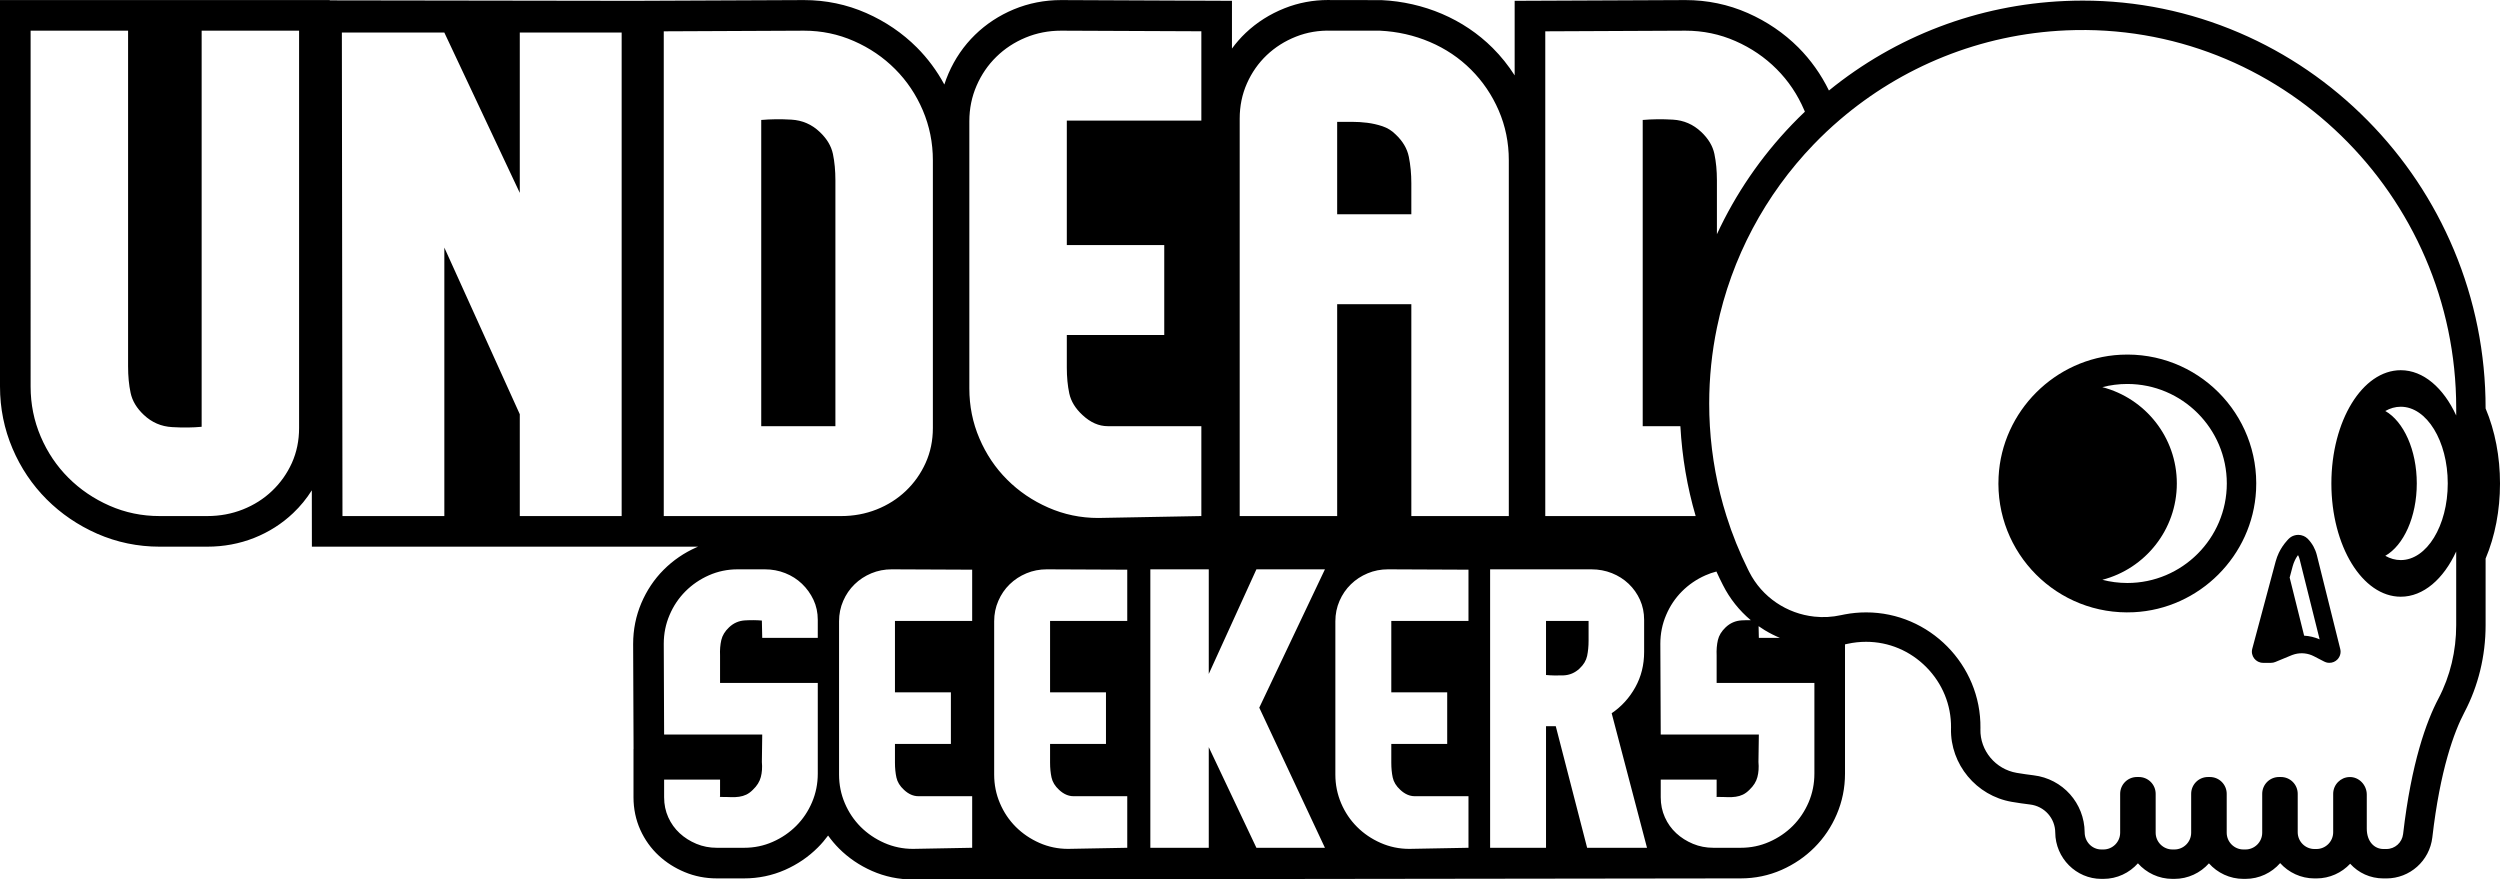 <?xml version="1.0" encoding="UTF-8"?>
<svg id="Layer_2" data-name="Layer 2" xmlns="http://www.w3.org/2000/svg" viewBox="0 0 704.81 247.95">
  <defs>
    <style>
      .cls-1 {
        fill: #000;
        stroke-width: 0px;
      }
    </style>
  </defs>
  <g id="Layer_1-2" data-name="Layer 1">
    <g>
      <path class="cls-1" d="M397.89,51.72c0-2.71-.24-5.23-.71-7.53-.47-2.3-1.71-4.4-3.72-6.29-1.06-1.07-2.3-1.83-3.72-2.31-1.42-.47-2.84-.79-4.26-.97-1.41-.18-2.89-.27-4.43-.27h-4.07v26.06h20.91v-8.69Z"/>
      <path class="cls-1" d="M435.86,190.3c1.49.14,3.12.17,4.88.11,1.76-.07,3.29-.72,4.58-1.94,1.15-1.08,1.86-2.27,2.13-3.55.27-1.29.41-2.72.41-4.28v-5.59h-12v15.25Z"/>
      <path class="cls-1" d="M231.09,37.19c-2.24-2.13-4.9-3.28-7.97-3.46-3.08-.18-5.91-.14-8.51.09v86.33h20.91V50.84c0-2.72-.23-5.2-.7-7.45-.48-2.24-1.72-4.31-3.73-6.2Z"/>
      <path class="cls-1" d="M597.84,100.01c-18.46.94-33.46,15.94-34.39,34.4-1.1,21.55,16.59,39.26,38.14,38.19,18.47-.92,33.49-15.91,34.45-34.38,1.11-21.57-16.62-39.31-38.2-38.21ZM599.74,164.36c-2.43,0-4.79-.32-7.04-.9,12.07-3.13,21-14.12,21-27.16s-8.93-24.02-21-27.15c2.25-.59,4.61-.9,7.04-.9,15.47,0,28.05,12.59,28.05,28.05s-12.58,28.06-28.05,28.06Z"/>
      <path class="cls-1" d="M652.22,154.06c-.21-.37-.44-.74-.7-1.09-.13-.18-.26-.35-.4-.51-.14-.17-.28-.33-.44-.49-.04-.05-.09-.1-.14-.14-.34-.32-.72-.57-1.13-.74h-.01c-.46-.2-.96-.3-1.46-.3-.39,0-.77.06-1.15.18-.55.17-1.07.47-1.51.9-.05.05-.1.1-.15.15l-.33.36c-.47.52-.91,1.08-1.3,1.66-.16.24-.31.48-.45.72-.07.12-.14.24-.21.37-.14.24-.27.49-.39.75-.35.74-.63,1.5-.85,2.29-.01.03-.02.06-.03.09l-6.6,24.64c-.54,2,.97,3.97,3.05,3.97h2.24c.42,0,.82-.08,1.2-.24l4.57-1.89c.12-.05.23-.09.35-.13.2-.07.41-.13.61-.19,1.78-.47,3.69-.27,5.35.59l2.92,1.51c.17.09.34.16.52.21.3.1.62.14.93.14.89,0,1.68-.36,2.25-.94.1-.1.2-.22.29-.34.39-.53.62-1.17.62-1.86,0-.13-.01-.26-.03-.39-.01-.13-.04-.25-.07-.38l-6.6-26.48c-.21-.84-.54-1.66-.95-2.42ZM649.59,179.21l-4.08-16.38.87-3.26c.17-.59.36-1.09.58-1.55.09-.2.17-.35.24-.48l.17-.3c.07-.12.16-.26.28-.44.07-.1.14-.2.22-.3.2.38.36.78.46,1.2l5.63,22.55c-1.38-.6-2.87-.96-4.37-1.04Z"/>
      <path class="cls-1" d="M700.75,115.15v-.1c0-15.44-3.01-30.44-8.94-44.6-5.73-13.66-13.92-25.95-24.35-36.51-10.45-10.57-22.6-18.88-36.12-24.69-14.03-6.02-28.91-9.08-44.22-9.08-1.63,0-3.28.04-4.91.11-24.55,1.05-47.74,9.91-66.59,25.24-2.22-4.55-5.12-8.62-8.63-12.15-4.06-4.05-8.85-7.31-14.24-9.69-5.52-2.43-11.43-3.66-17.57-3.66l-48.16.21v21.02c-1.78-2.79-3.84-5.37-6.19-7.72-4.08-4.07-8.9-7.31-14.32-9.63-5.36-2.28-11.1-3.59-17.07-3.87h-.2s-13.73-.01-13.73-.01c-.35,0-.7-.02-1.04-.02-4.29,0-8.42.78-12.28,2.31-4.15,1.64-7.86,3.99-11.01,6.98-1.42,1.35-2.7,2.82-3.86,4.4V.23l-48.16-.21c-4.67,0-9.15.88-13.33,2.61-4.13,1.72-7.82,4.14-10.95,7.19-3.16,3.08-5.68,6.75-7.48,10.9-.44,1.02-.83,2.06-1.17,3.11-2.08-3.87-4.68-7.37-7.76-10.46-4.05-4.05-8.84-7.31-14.24-9.69C238.72,1.25,232.8.02,226.66.02l-48.16.21L92.95.1V.02H0v108.96c0,6.11,1.19,11.99,3.53,17.47,2.31,5.44,5.56,10.26,9.63,14.33,4.05,4.05,8.84,7.31,14.24,9.69,5.52,2.42,11.43,3.65,17.57,3.65h13.47c4.62,0,9.06-.82,13.2-2.46,4.15-1.65,7.85-4,11-7,2.03-1.92,3.79-4.08,5.27-6.43l.02,15.89h108.87c-.14.06-.29.12-.43.18-3.5,1.55-6.62,3.68-9.27,6.34-2.67,2.67-4.78,5.84-6.29,9.39-1.53,3.61-2.31,7.47-2.31,11.51l.12,29.62h-.02v13.61c0,3.26.65,6.36,1.93,9.2,1.26,2.78,3.01,5.23,5.21,7.26,2.1,1.94,4.55,3.5,7.28,4.63,2.84,1.19,5.89,1.78,9.06,1.78h7.7c4.03,0,7.91-.8,11.54-2.4,3.5-1.55,6.62-3.67,9.26-6.32,1.05-1.04,2-2.17,2.88-3.36.93,1.3,1.95,2.52,3.09,3.66,2.64,2.64,5.77,4.77,9.29,6.32,3.63,1.6,7.52,2.41,11.56,2.41h.09l232.31-.31h.95c4.03,0,7.91-.8,11.53-2.4,3.5-1.55,6.62-3.67,9.26-6.32,2.67-2.67,4.78-5.81,6.29-9.36,1.54-3.6,2.32-7.45,2.32-11.45v-36.45c.24-.05.47-.1.7-.15,1.72-.38,3.48-.57,5.25-.57,6.39,0,12.42,2.54,16.98,7.15,4.55,4.61,7.02,10.65,6.96,17.03,0,.06-.01.3-.01.3-.22,10.05,7.14,18.93,17.13,20.64,1.75.3,3.5.55,5.17.75,1.97.24,3.76,1.17,5.07,2.64,1.29,1.45,2.01,3.32,2.02,5.25.05,7.21,5.89,13.08,13.02,13.08h.55c3.87,0,7.35-1.7,9.74-4.39,2.39,2.69,5.87,4.39,9.74,4.39h.54c3.87,0,7.35-1.7,9.74-4.38,2.39,2.68,5.87,4.38,9.74,4.38h.55c3.9,0,7.4-1.72,9.79-4.45,2.39,2.65,5.85,4.32,9.69,4.32h.53c3.75,0,7.14-1.6,9.52-4.14,2.34,2.58,5.64,4.14,9.41,4.14h.8c6.61,0,12.17-4.96,12.95-11.55,2.21-19.15,6.14-29.76,9.05-35.29,3.91-7.41,5.97-15.9,5.97-24.54v-18.79c2.66-6.31,4.06-13.59,4.06-21.17s-1.4-14.85-4.06-21.16ZM84.32,120.68c0,3.54-.68,6.82-2.03,9.84-1.37,3.01-3.23,5.64-5.59,7.88-2.36,2.25-5.11,3.99-8.24,5.23-3.13,1.24-6.47,1.86-10.02,1.86h-13.47c-4.96,0-9.66-.97-14.09-2.92-4.43-1.95-8.3-4.58-11.61-7.89-3.31-3.31-5.91-7.18-7.8-11.61-1.89-4.43-2.84-9.13-2.84-14.09V8.65h27.48v94.66c0,2.72.23,5.2.71,7.44.47,2.25,1.71,4.32,3.72,6.21,2.24,2.12,4.9,3.28,7.98,3.45,3.07.18,5.85.15,8.33-.09V8.65h27.47v112.03ZM175.26,145.49h-28.72v-28.71l-21.27-46.98v75.69h-28.72l-.17-136.31h28.89l21.27,45.2V9.18h28.72v136.31ZM435.65,8.83l39.53-.18c4.96,0,9.66.98,14.09,2.93,4.43,1.95,8.3,4.58,11.61,7.9,3.31,3.31,5.91,7.19,7.8,11.62.05.13.11.26.16.39-1.23,1.17-2.44,2.37-3.62,3.6-8.83,9.19-15.95,19.65-21.18,30.94v-15.19c0-2.72-.24-5.2-.71-7.45-.47-2.24-1.71-4.31-3.72-6.2-2.25-2.13-4.91-3.28-7.98-3.46-3.07-.18-5.91-.14-8.51.09v86.33h10.62c.48,8.66,1.91,17.13,4.31,25.34h-42.4V8.83ZM349.5,33.43c0-3.54.68-6.84,2.04-9.91,1.36-3.07,3.22-5.72,5.58-7.97,2.37-2.24,5.11-3.98,8.25-5.22,3.13-1.24,6.47-1.8,10.01-1.68h13.65c4.96.24,9.66,1.3,14.09,3.19,4.43,1.89,8.3,4.49,11.61,7.8,3.31,3.31,5.91,7.15,7.8,11.52,1.89,4.38,2.84,9.04,2.84,14.01v100.32h-27.48v-59.73h-20.91v59.73h-27.48V33.43ZM230.55,179.83h-15.66l-.1-4.88c-1.41-.13-2.99-.15-4.74-.05-1.75.1-3.26.76-4.53,1.98-1.15,1.09-1.87,2.28-2.17,3.58s-.42,2.75-.35,4.33v7.75h27.55v25.57c0,2.84-.54,5.53-1.62,8.07-1.08,2.53-2.56,4.75-4.46,6.65-1.89,1.89-4.1,3.4-6.63,4.51-2.53,1.12-5.22,1.67-8.06,1.67h-7.7c-2.03,0-3.95-.37-5.74-1.11-1.8-.75-3.38-1.75-4.73-3-1.36-1.26-2.43-2.75-3.21-4.48-.78-1.73-1.17-3.61-1.17-5.64v-4.99h15.77v4.78l-.11.11c1.22,0,2.26,0,3.13.05.87.03,1.66,0,2.37-.11.7-.1,1.38-.3,2.02-.6.64-.31,1.26-.77,1.86-1.38,1.14-1.08,1.88-2.27,2.22-3.56.34-1.28.44-2.71.3-4.27l.1-7.73h-27.66l-.1-25.58c0-2.85.54-5.55,1.63-8.1,1.08-2.55,2.57-4.77,4.46-6.67,1.89-1.9,4.11-3.42,6.64-4.54,2.54-1.12,5.23-1.68,8.07-1.68h7.71c2.03,0,3.94.36,5.73,1.07,1.8.71,3.37,1.71,4.72,3s2.43,2.79,3.25,4.52c.81,1.73,1.21,3.61,1.21,5.65v5.08ZM187.13,145.49V8.83l39.53-.18c4.97,0,9.66.98,14.09,2.93,4.44,1.95,8.3,4.58,11.61,7.9,3.31,3.31,5.91,7.19,7.8,11.62,1.89,4.44,2.84,9.14,2.84,14.11v75.44c0,3.55-.68,6.83-2.04,9.85-1.36,3.02-3.22,5.65-5.58,7.9-2.37,2.25-5.11,3.99-8.24,5.23-3.14,1.24-6.47,1.86-10.02,1.86h-49.99ZM274.08,175.05h-21.77v20.14h15.77v14.54h-15.77v5.28c0,1.53.14,2.92.41,4.18.27,1.26.98,2.43,2.14,3.49,1.28,1.2,2.64,1.79,4.06,1.79h15.16v14.54l-16.68.31c-2.85,0-5.54-.56-8.09-1.68-2.54-1.12-4.76-2.63-6.66-4.52-1.89-1.9-3.39-4.12-4.47-6.66-1.09-2.55-1.63-5.24-1.63-8.09v-43.22c0-2.03.39-3.95,1.17-5.74.78-1.8,1.85-3.36,3.21-4.68,1.35-1.32,2.93-2.35,4.72-3.1,1.8-.75,3.72-1.12,5.75-1.12l22.68.1v14.44ZM273.28,109.51V34.18c0-3.55.68-6.89,2.04-10.02s3.22-5.85,5.58-8.15c2.36-2.31,5.11-4.11,8.24-5.41,3.13-1.3,6.47-1.95,10.02-1.95l39.53.17v25.18h-37.93v35.1h27.47v25.34h-27.47v9.21c0,2.66.23,5.09.7,7.29.48,2.2,1.72,4.23,3.73,6.08,2.24,2.09,4.61,3.13,7.09,3.13h26.41v25.34l-29.07.54c-4.96,0-9.66-.98-14.09-2.93-4.44-1.95-8.31-4.58-11.61-7.89-3.31-3.3-5.91-7.18-7.8-11.61-1.9-4.43-2.84-9.13-2.84-14.09ZM317.8,175.05h-21.76v20.14h15.76v14.54h-15.76v5.28c0,1.53.14,2.92.41,4.18.27,1.26.98,2.43,2.13,3.49,1.29,1.2,2.65,1.79,4.07,1.79h15.15v14.54l-16.68.31c-2.84,0-5.54-.56-8.08-1.68-2.54-1.12-4.76-2.63-6.66-4.52-1.9-1.9-3.39-4.12-4.47-6.66-1.09-2.55-1.63-5.24-1.63-8.09v-43.22c0-2.03.39-3.95,1.17-5.74.78-1.8,1.84-3.36,3.2-4.68,1.36-1.32,2.93-2.35,4.73-3.1,1.79-.75,3.71-1.12,5.74-1.12l22.68.1v14.44ZM373.53,239.01h-19.32l-13.43-28.37v28.37h-16.47v-78.5h16.47v29.49l13.43-29.49h19.32l-18.51,39,18.51,39.5ZM414,175.05h-21.76v20.14h15.76v14.54h-15.76v5.28c0,1.53.13,2.92.4,4.18.27,1.26.98,2.43,2.14,3.49,1.29,1.2,2.64,1.79,4.07,1.79h15.15v14.54l-16.68.31c-2.85,0-5.54-.56-8.08-1.68-2.55-1.12-4.77-2.63-6.66-4.52-1.9-1.9-3.4-4.12-4.48-6.66-1.08-2.55-1.63-5.24-1.63-8.09v-43.22c0-2.03.39-3.95,1.17-5.74.78-1.8,1.85-3.36,3.21-4.68,1.35-1.32,2.93-2.35,4.73-3.1,1.79-.75,3.71-1.12,5.74-1.12l22.68.1v14.44ZM447.45,239.01l-8.84-34.27h-2.75v34.27h-15.76v-78.5h28.57c2.04,0,3.95.36,5.75,1.07,1.79.71,3.37,1.71,4.73,3,1.35,1.29,2.42,2.79,3.2,4.52.78,1.73,1.17,3.61,1.17,5.65v9.05c0,3.66-.83,6.98-2.49,9.96-1.66,2.99-3.88,5.43-6.66,7.32l9.96,37.93h-16.88ZM511.52,218.11c0,2.84-.54,5.53-1.62,8.07-1.09,2.53-2.57,4.75-4.46,6.65-1.89,1.89-4.11,3.4-6.64,4.51-2.53,1.12-5.22,1.67-8.05,1.67h-7.71c-2.03,0-3.95-.37-5.74-1.11-1.8-.75-3.38-1.75-4.73-3-1.36-1.26-2.43-2.75-3.2-4.48-.78-1.73-1.17-3.61-1.17-5.64v-4.99h15.76v4.78l-.1.11c1.21,0,2.25,0,3.12.05.88.03,1.67,0,2.37-.11.71-.1,1.38-.3,2.02-.6.64-.31,1.26-.77,1.86-1.38,1.14-1.08,1.89-2.27,2.22-3.56.34-1.28.44-2.71.3-4.27l.11-7.73h-27.66l-.11-25.58c0-2.85.54-5.55,1.63-8.1,1.08-2.55,2.57-4.77,4.46-6.67,1.9-1.9,4.11-3.42,6.65-4.54,1-.44,2.02-.8,3.07-1.06.58,1.29,1.2,2.57,1.85,3.84,1.92,3.8,4.59,7.16,7.84,9.88-.81-.02-1.67,0-2.58.05-1.74.1-3.25.76-4.53,1.98-1.14,1.09-1.87,2.28-2.17,3.58s-.42,2.75-.35,4.33v7.75h27.56v25.57ZM495.79,176.53c.57.4,1.15.78,1.74,1.14,1.37.83,2.8,1.55,4.26,2.16h-5.93l-.07-3.3ZM692.46,117.13c-3.57-7.75-9.24-12.76-15.63-12.76-10.8,0-19.56,14.29-19.56,31.93s8.76,31.93,19.56,31.93c6.39,0,12.06-5,15.63-12.75v20.79c0,7.19-1.66,14.31-5.01,20.68-3.38,6.41-7.63,18.05-9.96,38.2-.29,2.4-2.3,4.21-4.71,4.21h-.8c-2.61,0-4.73-2.11-4.73-5.75v-9.6c0-2.7-2.21-5.04-4.91-4.94-1.24.04-2.36.56-3.17,1.38-.86.86-1.39,2.05-1.39,3.35v10.83c0,2.61-2.12,4.73-4.73,4.73h-.54c-2.61,0-4.73-2.12-4.73-4.73v-10.83c0-2.62-2.12-4.74-4.73-4.74h-.55c-2.61,0-4.73,2.12-4.73,4.74v10.96c0,2.61-2.12,4.73-4.73,4.73h-.55c-2.61,0-4.73-2.12-4.73-4.73v-10.96c0-2.62-2.12-4.74-4.74-4.74h-.54c-2.62,0-4.74,2.12-4.74,4.74v10.96c0,2.61-2.12,4.73-4.73,4.73h-.54c-2.62,0-4.74-2.12-4.74-4.73v-10.96c0-2.62-2.12-4.74-4.73-4.74h-.55c-2.61,0-4.73,2.12-4.73,4.74v10.96c0,2.61-2.12,4.73-4.73,4.73h-.55c-2.66,0-4.72-2.18-4.73-4.84-.03-4.09-1.57-7.85-4.12-10.72-2.57-2.88-6.17-4.86-10.27-5.35-1.5-.18-3.1-.41-4.77-.69-5.95-1.02-10.36-6.25-10.23-12.29,0-.11.01-.22.01-.33.21-17.83-14.4-32.63-32.23-32.62-2.05,0-4.07.19-6.01.56-.35.06-.7.13-1.04.21-2.53.56-5.08.69-7.56.42-7.7-.82-14.72-5.44-18.35-12.61-.12-.24-.24-.48-.36-.72-2.39-4.82-4.43-9.84-6.06-15.04-2.55-8.07-4.14-16.55-4.67-25.32-.13-2.11-.19-4.24-.19-6.39,0-7.33.75-14.48,2.18-21.38,4.08-19.8,13.72-37.57,27.22-51.61,2.36-2.45,4.83-4.79,7.42-7,17.33-14.85,39.54-24.17,63.89-25.21,60.1-2.58,109.89,46.33,109.89,106.49v2.08ZM672.47,115.87c1.37-.78,2.83-1.2,4.36-1.2,7.33,0,13.25,9.68,13.25,21.61s-5.92,21.62-13.25,21.62c-1.53,0-2.99-.42-4.36-1.2,5.17-2.94,8.88-10.97,8.88-20.41s-3.71-17.47-8.88-20.42Z"/>
    </g>
  </g>
</svg>